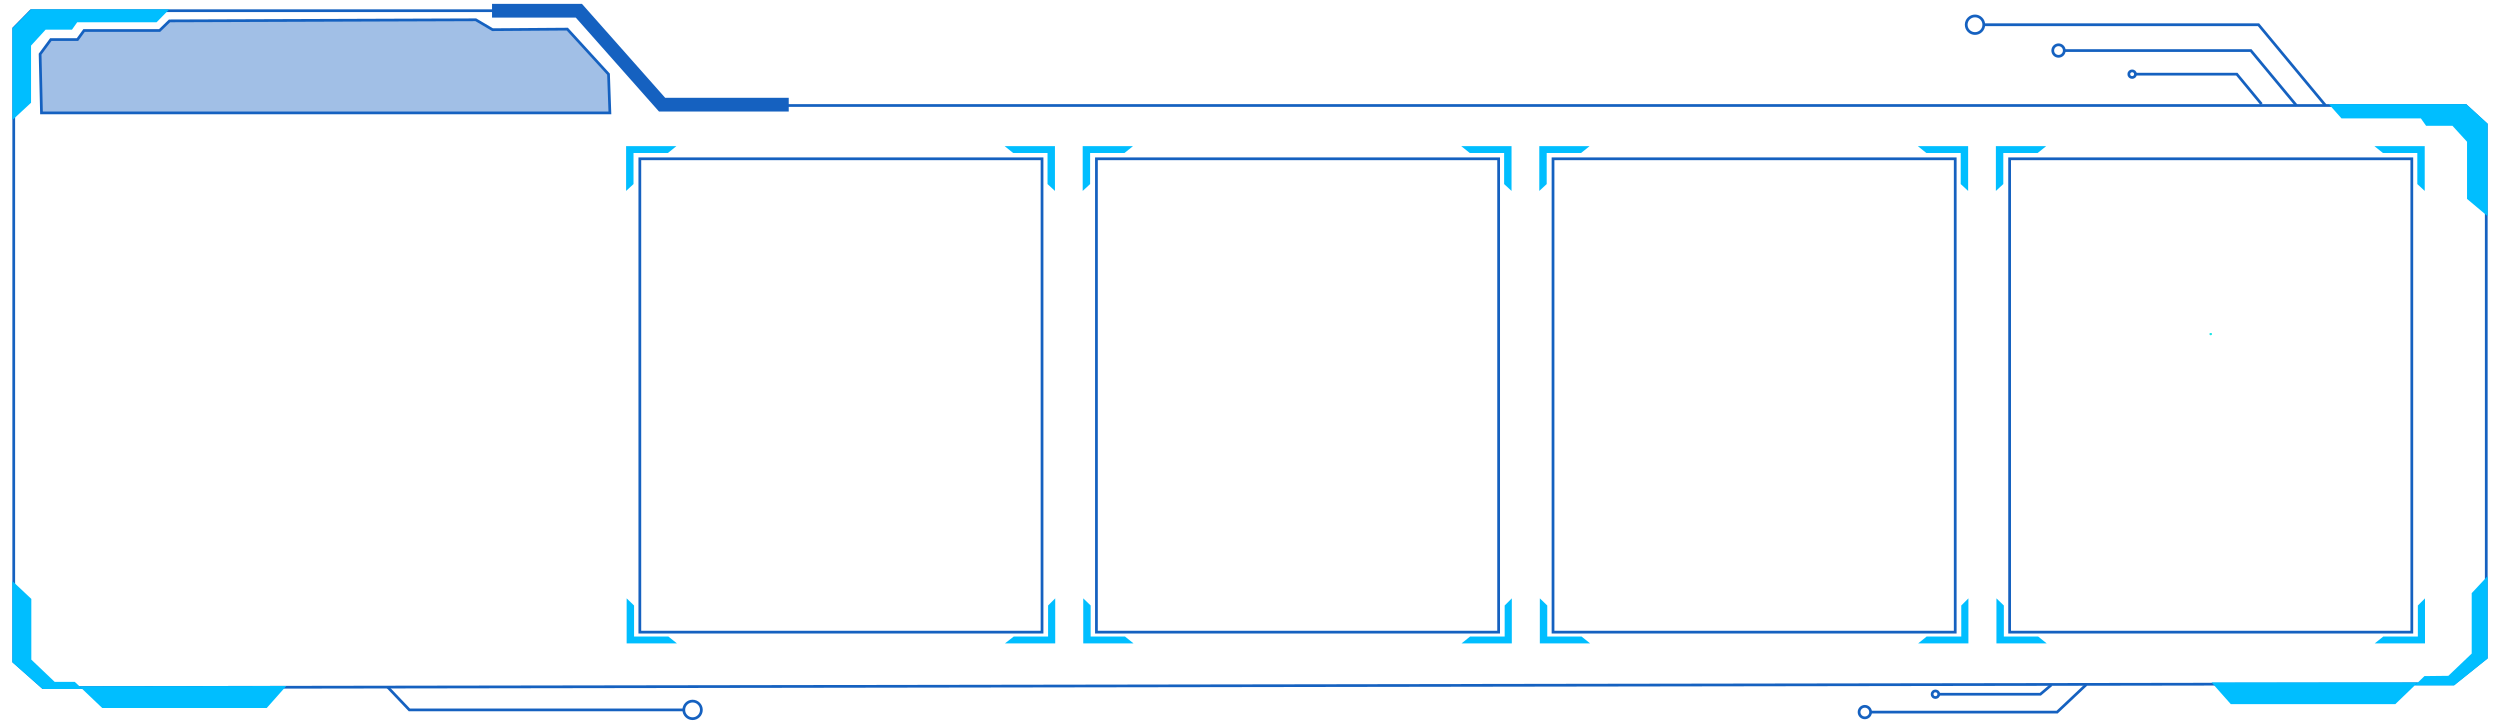 <?xml version="1.0" encoding="utf-8"?>
<!-- Generator: Adobe Illustrator 19.0.0, SVG Export Plug-In . SVG Version: 6.00 Build 0)  -->
<svg version="1.1" id="图层_1" xmlns="http://www.w3.org/2000/svg" xmlns:xlink="http://www.w3.org/1999/xlink" x="0px" y="0px"
	 viewBox="0 0 910 265" style="enable-background:new 0 0 910 265;" xml:space="preserve">
<style type="text/css">
	.st0_rt{fill:none;stroke:#1561C0;stroke-miterlimit:10;}
	.st1_rt{fill:#00BEFF;}
	.st2_rt{fill:none;stroke:#1561C0;stroke-width:5;stroke-miterlimit:10;}
	.st3_rt{fill:#1561C0;fill-opacity:0.4;stroke:#1561C0;stroke-miterlimit:10;}
	.st4_rt{fill:#20E5E5;}
</style>
<g id="XMLID_1_">
	<polygon id="XMLID_18223_" class="st0_rt" points="893.1,248.9 15.7,250.3 5,240.8 5,10.3 11.3,3.9 210.7,3.9 241,38.4 897.5,38.4 
		905,45.3 905,239.4 	"/>
	<polygon id="XMLID_601_" class="st1_rt" points="4.5,211.5 11.4,218 11.4,240.1 19.9,248.2 27.2,248.2 30,250.8 15.5,250.8 4.5,241.1 
			"/>
	<polygon id="XMLID_600_" class="st1_rt" points="97.1,257.7 37.2,257.7 28.9,249.8 104.2,249.7 	"/>
	<g id="XMLID_599_">
		<polygon id="XMLID_18220_" class="st1_rt" points="905.5,209.7 899.7,215.9 899.7,237.9 891.2,246 882.5,246.1 879,249.5 
			893.3,249.5 905.5,239.7 		"/>
		<polygon id="XMLID_18219_" class="st1_rt" points="812,256.3 871.9,256.3 880.1,248.4 805,248.4 		"/>
	</g>
	<polygon id="XMLID_598_" class="st1_rt" points="4.5,43.7 11.3,37.4 11.3,16.6 16.6,10.8 26.2,10.8 28.1,8.1 57,8.1 61.6,3.4 
		11.3,3.4 4.5,10.3 	"/>
	<polygon id="XMLID_18216_" class="st1_rt" points="905.5,78.7 898,72.4 898,51.6 892.7,45.8 883.1,45.8 881.2,43.1 852.3,43.1 
		847.7,37.9 897.7,37.9 905.5,45 	"/>
	<polyline id="XMLID_597_" class="st2_rt" points="179.1,3.9 210.7,3.9 241,38.1 287.1,38.1 	"/>
	<g id="XMLID_581_">
		<g id="XMLID_594_">
			<circle id="XMLID_596_" class="st0_rt" cx="718.9" cy="9" r="3.2"/>
			<polyline id="XMLID_595_" class="st0_rt" points="846.5,38.4 822.1,9 722,9 			"/>
		</g>
		<g id="XMLID_591_">
			<circle id="XMLID_593_" class="st0_rt" cx="749.3" cy="18.4" r="2.1"/>
			<polyline id="XMLID_592_" class="st0_rt" points="835.9,38.4 819.3,18.4 751.4,18.4 			"/>
		</g>
		<g id="XMLID_588_">
			<polyline id="XMLID_590_" class="st0_rt" points="823.2,37.9 814.2,27 777.2,27 			"/>
			<circle id="XMLID_589_" class="st0_rt" cx="776.1" cy="27" r="1.2"/>
		</g>
	</g>
	<g id="XMLID_580_">
		<circle id="XMLID_18204_" class="st0_rt" cx="252.1" cy="258.4" r="3.2"/>
		<polyline id="XMLID_18203_" class="st0_rt" points="141.1,250.1 149,258.4 249.1,258.4 		"/>
	</g>
	<g id="XMLID_579_">
		<circle id="XMLID_18201_" class="st0_rt" cx="678.8" cy="259.2" r="2.1"/>
		<polyline id="XMLID_18200_" class="st0_rt" points="759.4,249.2 748.8,259.2 680.9,259.2 		"/>
	</g>
	<g id="XMLID_578_">
		<polyline id="XMLID_18198_" class="st0_rt" points="746.7,249.3 742.7,252.7 705.7,252.7 		"/>
		<circle id="XMLID_18197_" class="st0_rt" cx="704.5" cy="252.7" r="1.2"/>
	</g>
	<polygon id="XMLID_571_" class="st3_rt" points="14.6,19.7 18.5,14.4 28.2,14.4 30.6,11.1 58.1,11.1 61.7,7.6 173.2,7.2 179.3,10.8 
		206.5,10.6 221.5,27 222,41.1 15.1,41.1 	"/>
	<rect id="XMLID_48_" x="232.9" y="57.8" class="st0_rt" width="146.4" height="172.3"/>
	<g id="XMLID_41_">
		<polygon id="XMLID_45_" class="st1_rt" points="230.6,55.7 243.1,55.7 246.2,53.2 227.9,53.2 227.9,69.5 230.6,67 		"/>
		<polygon id="XMLID_42_" class="st1_rt" points="381.3,55.7 368.8,55.7 365.7,53.2 384,53.2 384,69.5 381.3,67 		"/>
	</g>
	<g id="XMLID_38_">
		<polygon id="XMLID_40_" class="st1_rt" points="230.8,231.7 243.3,231.7 246.4,234.2 228.1,234.2 228.1,217.8 230.8,220.4 		"/>
		<polygon id="XMLID_39_" class="st1_rt" points="381.5,231.7 369,231.7 365.8,234.2 384.1,234.2 384.1,217.8 381.5,220.4 		"/>
	</g>
	<rect id="XMLID_128_" x="399.1" y="57.8" class="st0_rt" width="146.4" height="172.3"/>
	<g id="XMLID_54_">
		<polygon id="XMLID_126_" class="st1_rt" points="396.8,55.7 409.3,55.7 412.4,53.2 394.1,53.2 394.1,69.5 396.8,67 		"/>
		<polygon id="XMLID_55_" class="st1_rt" points="547.5,55.7 535,55.7 531.9,53.2 550.2,53.2 550.2,69.5 547.5,67 		"/>
	</g>
	<g id="XMLID_51_">
		<polygon id="XMLID_53_" class="st1_rt" points="397,231.7 409.5,231.7 412.6,234.2 394.3,234.2 394.3,217.8 397,220.4 		"/>
		<polygon id="XMLID_52_" class="st1_rt" points="547.7,231.7 535.1,231.7 532,234.2 550.3,234.2 550.3,217.8 547.7,220.4 		"/>
	</g>
	<rect id="XMLID_145_" x="565.3" y="57.8" class="st0_rt" width="146.4" height="172.3"/>
	<g id="XMLID_141_">
		<polygon id="XMLID_144_" class="st1_rt" points="563,55.7 575.5,55.7 578.6,53.2 560.3,53.2 560.3,69.5 563,67 		"/>
		<polygon id="XMLID_143_" class="st1_rt" points="713.7,55.7 701.2,55.7 698.1,53.2 716.4,53.2 716.4,69.5 713.7,67 		"/>
	</g>
	<g id="XMLID_137_">
		<polygon id="XMLID_139_" class="st1_rt" points="563.2,231.7 575.7,231.7 578.8,234.2 560.5,234.2 560.5,217.8 563.2,220.4 		"/>
		<polygon id="XMLID_138_" class="st1_rt" points="713.9,231.7 701.3,231.7 698.2,234.2 716.5,234.2 716.5,217.8 713.9,220.4 		"/>
	</g>
	<rect id="XMLID_154_" x="731.5" y="57.8" class="st0_rt" width="146.4" height="172.3"/>
	<g id="XMLID_151_">
		<polygon id="XMLID_153_" class="st1_rt" points="729.2,55.7 741.7,55.7 744.8,53.2 726.5,53.2 726.5,69.5 729.2,67 		"/>
		<polygon id="XMLID_152_" class="st1_rt" points="879.9,55.7 867.4,55.7 864.3,53.2 882.6,53.2 882.6,69.5 879.9,67 		"/>
	</g>
	<g id="XMLID_147_">
		<polygon id="XMLID_150_" class="st1_rt" points="729.4,231.7 741.9,231.7 745,234.2 726.7,234.2 726.7,217.8 729.4,220.4 		"/>
		<polygon id="XMLID_149_" class="st1_rt" points="880.1,231.7 867.5,231.7 864.4,234.2 882.7,234.2 882.7,217.8 880.1,220.4 		"/>
	</g>
	<circle id="XMLID_67_" class="st4_rt" cx="804.7" cy="121.6" r="0.4"/>
	<circle id="XMLID_66_" class="st4_rt" cx="804.7" cy="121.6" r="0.4"/>
</g>
</svg>
